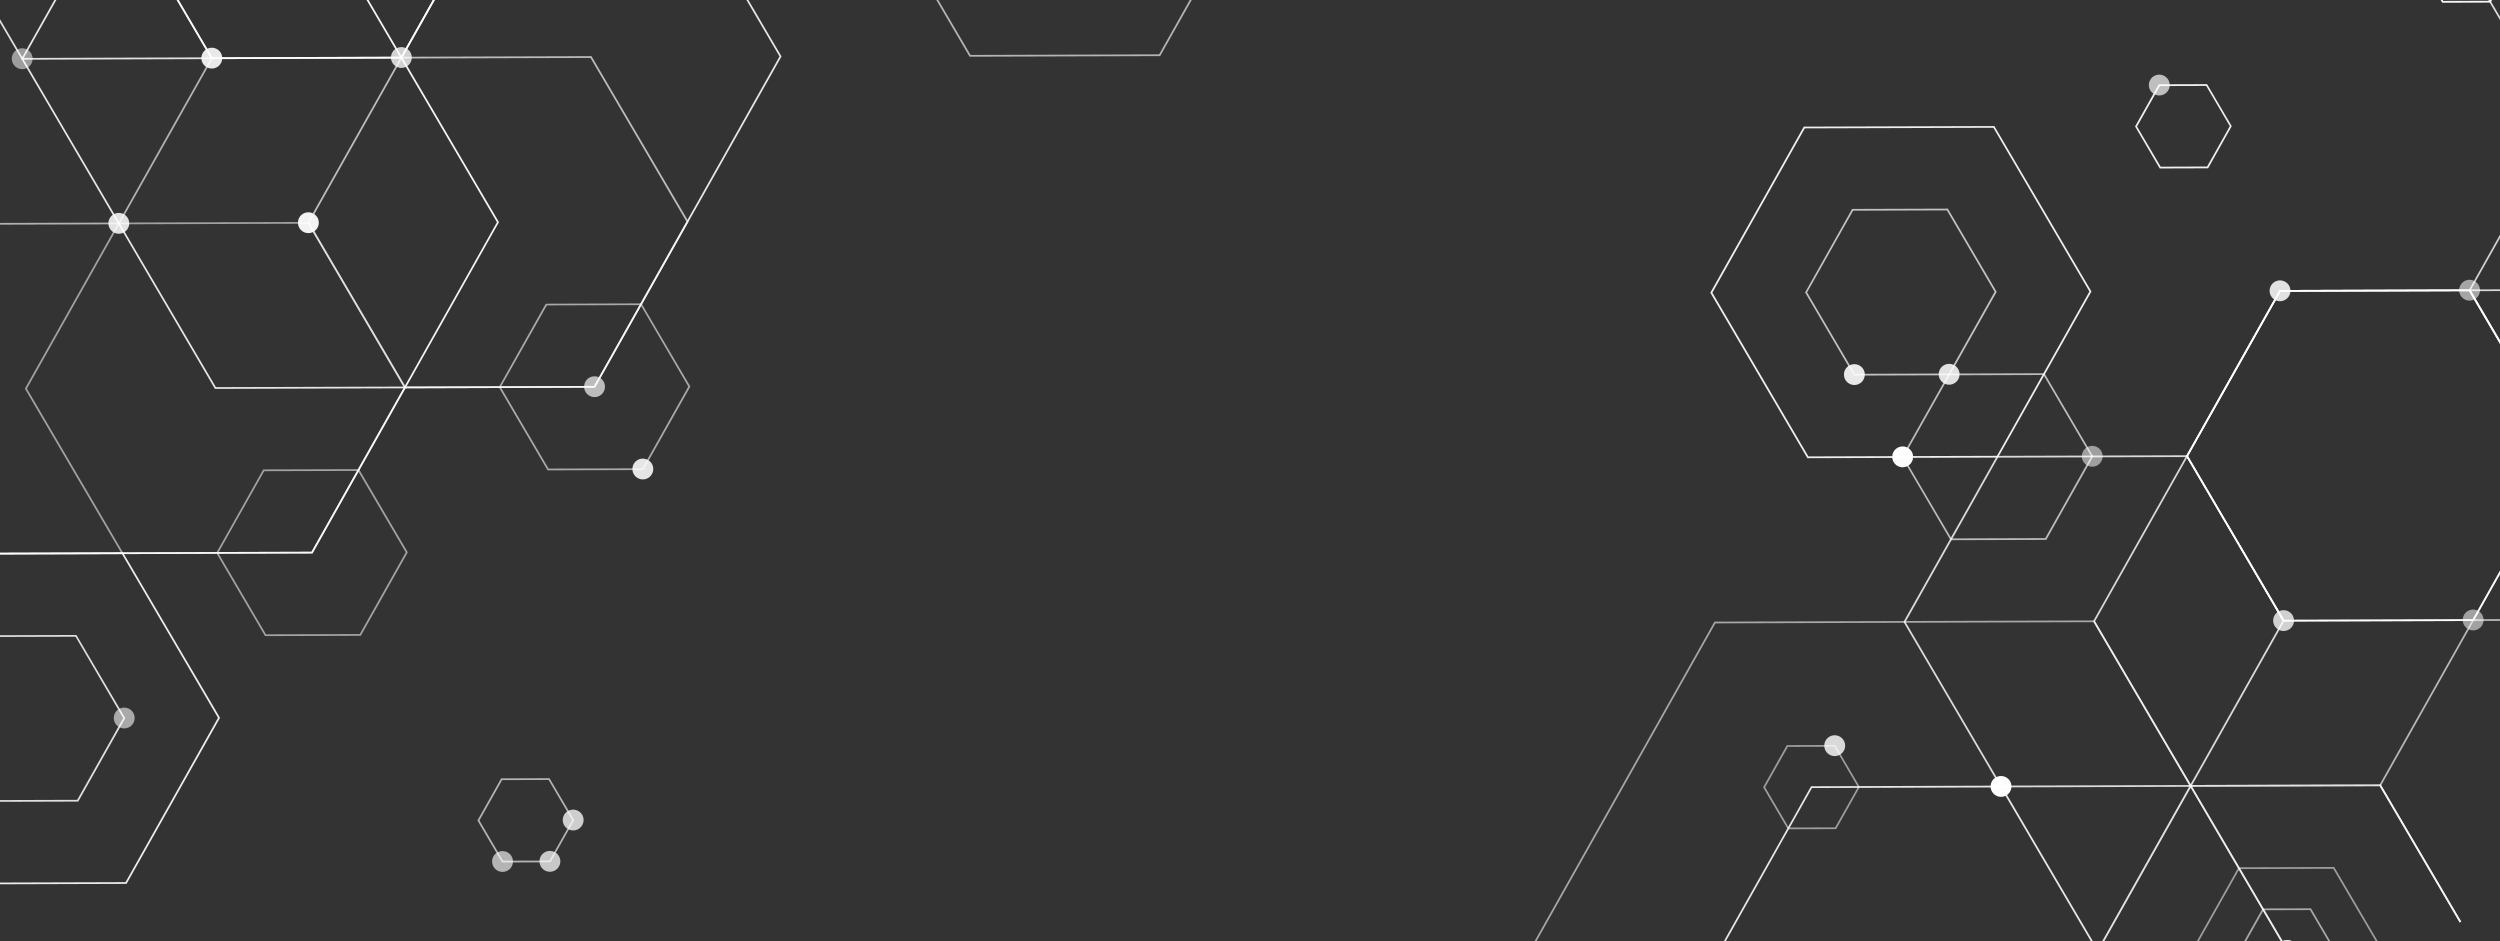 <svg id="Layer_1" data-name="Layer 1" xmlns="http://www.w3.org/2000/svg" xmlns:xlink="http://www.w3.org/1999/xlink" viewBox="0 0 1920 723.05"><rect x="0" y="0" width="1920" height="723.05" fill="#333333" stroke="none"/><defs><style>.cls-1{fill:none;}.cls-2{clip-path:url(#clip-path);}.cls-10,.cls-11,.cls-12,.cls-13,.cls-14,.cls-15,.cls-16,.cls-17,.cls-18,.cls-19,.cls-20,.cls-21,.cls-22,.cls-23,.cls-24,.cls-25,.cls-26,.cls-27,.cls-28,.cls-29,.cls-3,.cls-30,.cls-31,.cls-32,.cls-33,.cls-34,.cls-35,.cls-36,.cls-37,.cls-38,.cls-39,.cls-4,.cls-40,.cls-41,.cls-42,.cls-43,.cls-44,.cls-45,.cls-46,.cls-47,.cls-48,.cls-49,.cls-5,.cls-50,.cls-51,.cls-52,.cls-53,.cls-54,.cls-55,.cls-56,.cls-57,.cls-58,.cls-59,.cls-6,.cls-7,.cls-8,.cls-9{fill:#fff;}.cls-3{opacity:0.92;}.cls-4{opacity:0.7;}.cls-5{opacity:0.82;}.cls-6{opacity:0.57;}.cls-7{opacity:0.88;}.cls-8{opacity:0.52;}.cls-9{opacity:0.67;}.cls-10{opacity:0.63;}.cls-11{opacity:0.52;}.cls-12{opacity:0.99;}.cls-13{opacity:0.65;}.cls-14{opacity:0.77;}.cls-15{opacity:0.81;}.cls-16{opacity:0.63;}.cls-17{opacity:0.58;}.cls-18{opacity:0.6;}.cls-19{opacity:0.92;}.cls-20{opacity:0.56;}.cls-21{opacity:0.83;}.cls-22{opacity:0.96;}.cls-23{opacity:0.73;}.cls-24{opacity:0.76;}.cls-25{opacity:0.89;}.cls-26{opacity:0.85;}.cls-27{opacity:0.99;}.cls-28{opacity:0.73;}.cls-29{opacity:0.99;}.cls-30{opacity:0.53;}.cls-31{opacity:0.99;}.cls-32{opacity:0.63;}.cls-33{opacity:0.81;}.cls-34{opacity:0.77;}.cls-35{opacity:0.54;}.cls-36{opacity:0.56;}.cls-37{opacity:0.85;}.cls-38{opacity:0.57;}.cls-39{opacity:0.68;}.cls-40{opacity:0.84;}.cls-41{opacity:0.91;}.cls-42{opacity:0.95;}.cls-43{opacity:0.55;}.cls-44{opacity:0.85;}.cls-45{opacity:0.62;}.cls-46{opacity:0.88;}.cls-47{opacity:0.58;}.cls-48{opacity:0.54;}.cls-49{opacity:0.95;}.cls-50{opacity:0.63;}.cls-51{opacity:0.67;}.cls-52{opacity:0.58;}.cls-53{opacity:0.52;}.cls-54{opacity:0.87;}.cls-55{opacity:0.94;}.cls-56{opacity:0.85;}.cls-57{opacity:0.89;}.cls-58{opacity:0.67;}.cls-59{opacity:0.78;}</style><clipPath id="clip-path"><rect class="cls-1" x="-1.55" width="1923.1" height="723.34"/></clipPath></defs><g class="cls-2"><path class="cls-3" d="M1534.46,351.42h-.39l-146,.46-74.56-127.08.18-.34,71.59-127.21.39,0,146-.46,74.56,127.07-.17.35Zm-145.6-.89,144.81-.46,71-126.19L1530.91,98.13l-144.81.46-71,126.19Z"/><path class="cls-4" d="M1497.36,288.2l-73.56.24-37.48-63.88.19-.31,35.9-63.79,73.56-.24,37.48,63.88-.17.35Zm-72.81-1.11,72-.24,35.33-62.76-36.69-62.53-72,.25-35.35,62.74Z"/><path class="cls-5" d="M1682.82,604.25l-.39,0-146,.47-74.57-127.08.18-.34,71.6-127.21.38,0,146-.46,74.57,127.07-.19.32Zm-145.62-.91L1682,602.9l71-126.21L1679.26,351l-144.8.46-71,126.19Z"/><polygon class="cls-6" points="1420.09 983.65 1322.98 983.97 1175.01 731.8 1317.45 478.76 1607.84 477.82 1755.81 729.99 1708.17 814.61 1710.48 813.25 1757.17 730.32 1757.37 729.96 1608.63 476.48 1317.07 477.41 1316.66 477.41 1173.65 731.47 1173.47 731.82 1322.21 985.31 1417.78 985.01 1420.09 983.65"/><path class="cls-7" d="M1540,858l-146.34.47-74.58-127.1.19-.31,71.6-127.21,146.36-.48,74.58,127.1-.21.33Zm-145.6-.88,144.81-.46,71-126.19-73.77-125.73-144.81.46-71,126.19Z"/><polygon class="cls-8" points="1745.59 792.65 1721.26 792.74 1684.56 730.21 1719.9 667.44 1791.92 667.21 1828.62 729.74 1816.67 750.95 1818.99 749.59 1830.15 729.73 1792.67 665.85 1719.11 666.09 1683.02 730.19 1720.5 794.07 1743.28 794.01 1745.59 792.65"/><path class="cls-9" d="M1571.54,414.62l-73.56.24L1460.5,351l.17-.35,35.9-63.78,73.58-.22,37.48,63.89-.19.31Zm-72.82-1.12,72-.23,35.33-62.77L1569.39,288l-72,.23L1462,351Z"/><path class="cls-10" d="M422.75,662.27l-37.16.13-18.95-32.29.22-.33,18-32,37.17-.13L441,629.88l-.2.32ZM386.35,661l35.61-.1,17.49-31L421.31,599l-35.64.11-17.46,31Z"/><path class="cls-11" d="M1410.17,636.77l-37.18.1-18.93-32.26.2-.35,18-32,37.17-.13,18.93,32.26-.18.34Zm-36.4-1.25,35.61-.1,17.48-31-18.15-30.94-35.63.12-17.46,31Z"/><path class="cls-12" d="M1899.82,476.91h-.41l-146,.46L1678.88,350.3l.17-.35,71.62-127.21h.39l146-.46,74.57,127.07-.19.32Zm-145.64-.9,144.85-.45,71-126.21-73.78-125.73-144.8.47-71.06,126.2Z"/><polygon class="cls-13" points="1890.2 707.8 1828.77 603.11 1899.82 476.91 2044.63 476.45 2106.06 581.14 2107.2 580.47 2045.37 475.09 1899.4 475.55 1899.03 475.56 1827.41 602.78 1827.22 603.1 1889.05 708.48 1890.2 707.8"/><path class="cls-14" d="M2116.8,349.59l-.38,0-146,.47L1895.88,223l.18-.34,71.6-127.21h.41L2114,95,2188.6,222l-.21.33Zm-145.61-.91,144.82-.44L2187,222,2113.25,96.3l-144.8.46-71,126.19Z"/><polygon class="cls-15" points="1854.1 728.99 1756.98 729.3 1609.01 477.13 1751.47 224.09 2041.86 223.15 2189.83 475.31 2142.18 559.94 2144.47 558.6 2191.18 475.65 2191.36 475.3 2042.62 221.82 1751.06 222.75 1750.67 222.74 1607.65 476.8 1607.46 477.16 1756.2 730.65 1851.78 730.34 1854.1 728.99"/><polygon class="cls-16" points="1673.21 835.12 1611.78 730.44 1682.82 604.25 1827.62 603.79 1889.05 708.48 1890.2 707.8 1828.36 602.43 1682.39 602.89 1682.03 602.9 1610.43 730.1 1610.24 730.42 1672.07 835.8 1673.21 835.12"/><path class="cls-17" d="M1775.54,762.26l-37.19.1-18.93-32.26,18.23-32.41,37.18-.1,18.93,32.26ZM1739.11,761l35.63-.12,17.49-31-18.16-30.94-35.63.12L1721,730.09Z"/><polygon class="cls-18" points="1673.21 835.12 1611.78 730.44 1682.82 604.25 1827.62 603.79 1889.05 708.48 1890.2 707.8 1828.36 602.43 1682.39 602.89 1682.03 602.9 1610.43 730.1 1610.24 730.42 1672.07 835.8 1673.21 835.12"/><path class="cls-19" d="M1695.83,129.27l-37.17.12-18.94-32.28.19-.32,18-32.06,37.14-.12L1714,96.9l-.19.31ZM1659.4,128l35.64-.12,17.46-31L1694.36,66l-35.61.11-17.49,31.05Z"/><path class="cls-20" d="M1899.82,476.91h-.41l-146,.46L1678.88,350.3l.17-.35,71.62-127.21h.39l146-.46,74.57,127.07-.19.32Zm-145.64-.9,144.85-.45,71-126.21-73.78-125.73-144.8.47-71.06,126.2Z"/><path class="cls-21" d="M2333.81,222.25h-.38l-291.57.91L1893.12-30.34l.18-.32,143-254.09h.38l291.56-.93L2477-32.18l-.17.34Zm-291.19-.43,290.4-.92L2475.46-32.17l-148-252.14-290.4.91L1894.66-30.33Z"/><path class="cls-22" d="M1912.81,2l-37.17.12L1856.7-30.21l.21-.33,18-32.06,37.17-.13,18.94,32.29-.19.32ZM1876.41.7,1912,.6l17.48-31.06-18.13-30.91-35.64.12-17.46,31Z"/><path class="cls-23" d="M429.29,657.55a8,8,0,1,1-11-2.94A8,8,0,0,1,429.29,657.55Z"/><path class="cls-24" d="M447.16,625.82a8,8,0,1,1-11.05-2.92A8.07,8.07,0,0,1,447.16,625.82Z"/><path class="cls-25" d="M1431.12,283.71a8,8,0,1,1-11-2.94A8.07,8.07,0,0,1,1431.12,283.71Z"/><path class="cls-26" d="M1503.89,283.48a8,8,0,1,1-11-2.94A8,8,0,0,1,1503.89,283.48Z"/><path class="cls-27" d="M1543.75,600a8,8,0,1,1-11-2.93A8.08,8.08,0,0,1,1543.75,600Z"/><path class="cls-28" d="M1763.51,725.91a8,8,0,1,1-11-2.93A8.07,8.07,0,0,1,1763.51,725.91Z"/><path class="cls-29" d="M1472.32,726.84a8,8,0,1,1-11-2.94A8,8,0,0,1,1472.32,726.84Z"/><path class="cls-30" d="M1613.78,346.43a8,8,0,1,1-11-2.9A8.08,8.08,0,0,1,1613.78,346.43Z"/><path class="cls-31" d="M1468.2,346.9a8,8,0,1,1-11-2.93A8.07,8.07,0,0,1,1468.2,346.9Z"/><path class="cls-32" d="M392.9,657.66a8,8,0,1,1-11-2.94A8.07,8.07,0,0,1,392.9,657.66Z"/><path class="cls-33" d="M1416,568.7a8,8,0,1,1-11-2.92A8.08,8.08,0,0,1,1416,568.7Z"/><path class="cls-34" d="M1760.75,472.64a8,8,0,1,1-11-2.94A8.05,8.05,0,0,1,1760.75,472.64Z"/><path class="cls-35" d="M1906.34,472.16a8,8,0,1,1-11-2.93A8.07,8.07,0,0,1,1906.34,472.16Z"/><path class="cls-36" d="M1903.58,218.89a8,8,0,1,1-11-2.92A8.07,8.07,0,0,1,1903.58,218.89Z"/><path class="cls-37" d="M1758,219.34a8,8,0,1,1-11-2.91A8.06,8.06,0,0,1,1758,219.34Z"/><path class="cls-38" d="M1763.51,725.91a8,8,0,1,1-11-2.93A8.07,8.07,0,0,1,1763.51,725.91Z"/><path class="cls-39" d="M1665.27,61.33a8,8,0,1,1-11-2.91A8.07,8.07,0,0,1,1665.27,61.33Z"/><path class="cls-40" d="M60.11,615.62l-73.56.23L-50.94,552l36.09-64.1,73.56-.24L96.2,551.51ZM-12.7,614.5l72-.23,35.32-62.76L58,489l-72,.22L-49.4,552Z"/><path class="cls-41" d="M97.2,678.82l-146.36.47-74.57-127.08,71.79-127.55,146.36-.46L169,551.28Zm-145.59-.88,144.8-.46,71-126.19L93.66,425.55l-144.8.46-71,126.19Z"/><path class="cls-42" d="M240,425.08h-.39L-51.93,426-200.68,172.52l.2-.33,143-254.08h.39l291.56-.92L383.23,170.67,383,171Zm-291.19-.42,290.4-.93L381.67,170.67l-148-252.14-290.4.92L-199.12,172.52Z"/><path class="cls-43" d="M277.11,488.29l-73.57.23-37.48-63.88,36.09-64.1,73.56-.24,37.48,63.88Zm-72.81-1.12,72-.23,35.32-62.76-36.7-62.53-72,.22-35.32,62.76Z"/><polygon class="cls-44" points="277.1 -461.55 302.36 -461.63 450.32 -209.47 307.88 43.59 17.48 44.51 -130.48 -207.64 -118.08 -229.66 -120.38 -228.31 -131.84 -207.97 -132.03 -207.64 16.73 45.86 308.29 44.94 308.67 44.94 451.68 -209.14 451.87 -209.48 303.12 -462.98 279.4 -462.9 277.1 -461.55"/><path class="cls-45" d="M91.67,172.27l-146.36.45L-129.26,45.65-57.47-81.89h.39l146-.46L163.46,44.71l-.18.35Zm-145.6-.9,144.81-.45,71-126.2L88.13-81l-144.81.46-71,126.19Z"/><path class="cls-46" d="M457,297.75h-.38l-291.56.92L16.33,45.19l.18-.33,143-254.08h.39l291.56-.92L600.22,43.34l-.19.34Zm-291.19-.42,290.39-.93L598.67,43.34,450.72-208.8l-290.4.92L17.87,45.19Z"/><path class="cls-47" d="M494.1,361l-73.56.23-37.49-63.88,36.09-64.1,73.57-.25,37.49,63.88Zm-72.8-1.12,72-.23,35.33-62.76L492,234.31l-72,.23L384.6,297.3Z"/><path class="cls-48" d="M240,425.08h-.39l-146,.46L19.09,298.46,90.88,170.92h.39l146-.46,74.57,127.09-.18.33Zm-145.6-.88,144.81-.47,71-126.18L236.48,171.81l-144.81.46-71,126.19Z"/><path class="cls-49" d="M308.67,44.94l-146.37.45L87.73-81.68l71.8-127.54h.39l146-.46L380.45-82.62l-.17.35ZM163.06,44l144.82-.45,71-126.21L305.14-208.35l-144.82.47-71,126.19Z"/><path class="cls-50" d="M891,43.09h-.39l-146,.46L670.08-83.53l71.8-127.55,146.35-.46L962.81-84.46l-.18.33Zm-145.6-.89,144.8-.46,71-126.2L887.49-210.2l-144.82.47-71,126.19Z"/><path class="cls-51" d="M457,297.75h-.38l-146,.47L236.08,171.13l71.8-127.54h.38l146-.46,74.58,127.09-.19.33Zm-145.6-.88,144.8-.47,71-126.19L453.48,44.47l-144.81.47-71,126.19Z"/><path class="cls-52" d="M102.35,547.45a8,8,0,1,1-11-2.92A8.08,8.08,0,0,1,102.35,547.45Z"/><path class="cls-53" d="M24,41.12A8,8,0,1,1,13,38.2,8,8,0,0,1,24,41.12Z"/><path class="cls-54" d="M500.64,356.22a8,8,0,1,1-11-2.92A8.08,8.08,0,0,1,500.64,356.22Z"/><path class="cls-55" d="M243.79,167.07a8,8,0,1,1-11-2.94A8.08,8.08,0,0,1,243.79,167.07Z"/><path class="cls-56" d="M98.2,167.53a8,8,0,1,1-11-2.92A8.07,8.07,0,0,1,98.2,167.53Z"/><path class="cls-57" d="M169.61,40.66a8,8,0,1,1-11-2.92A8.07,8.07,0,0,1,169.61,40.66Z"/><path class="cls-58" d="M463.55,293a8,8,0,1,1-11-2.91A8.07,8.07,0,0,1,463.55,293Z"/><path class="cls-59" d="M315.2,40.19a8,8,0,1,1-11-2.91A8.07,8.07,0,0,1,315.2,40.19Z"/></g></svg>